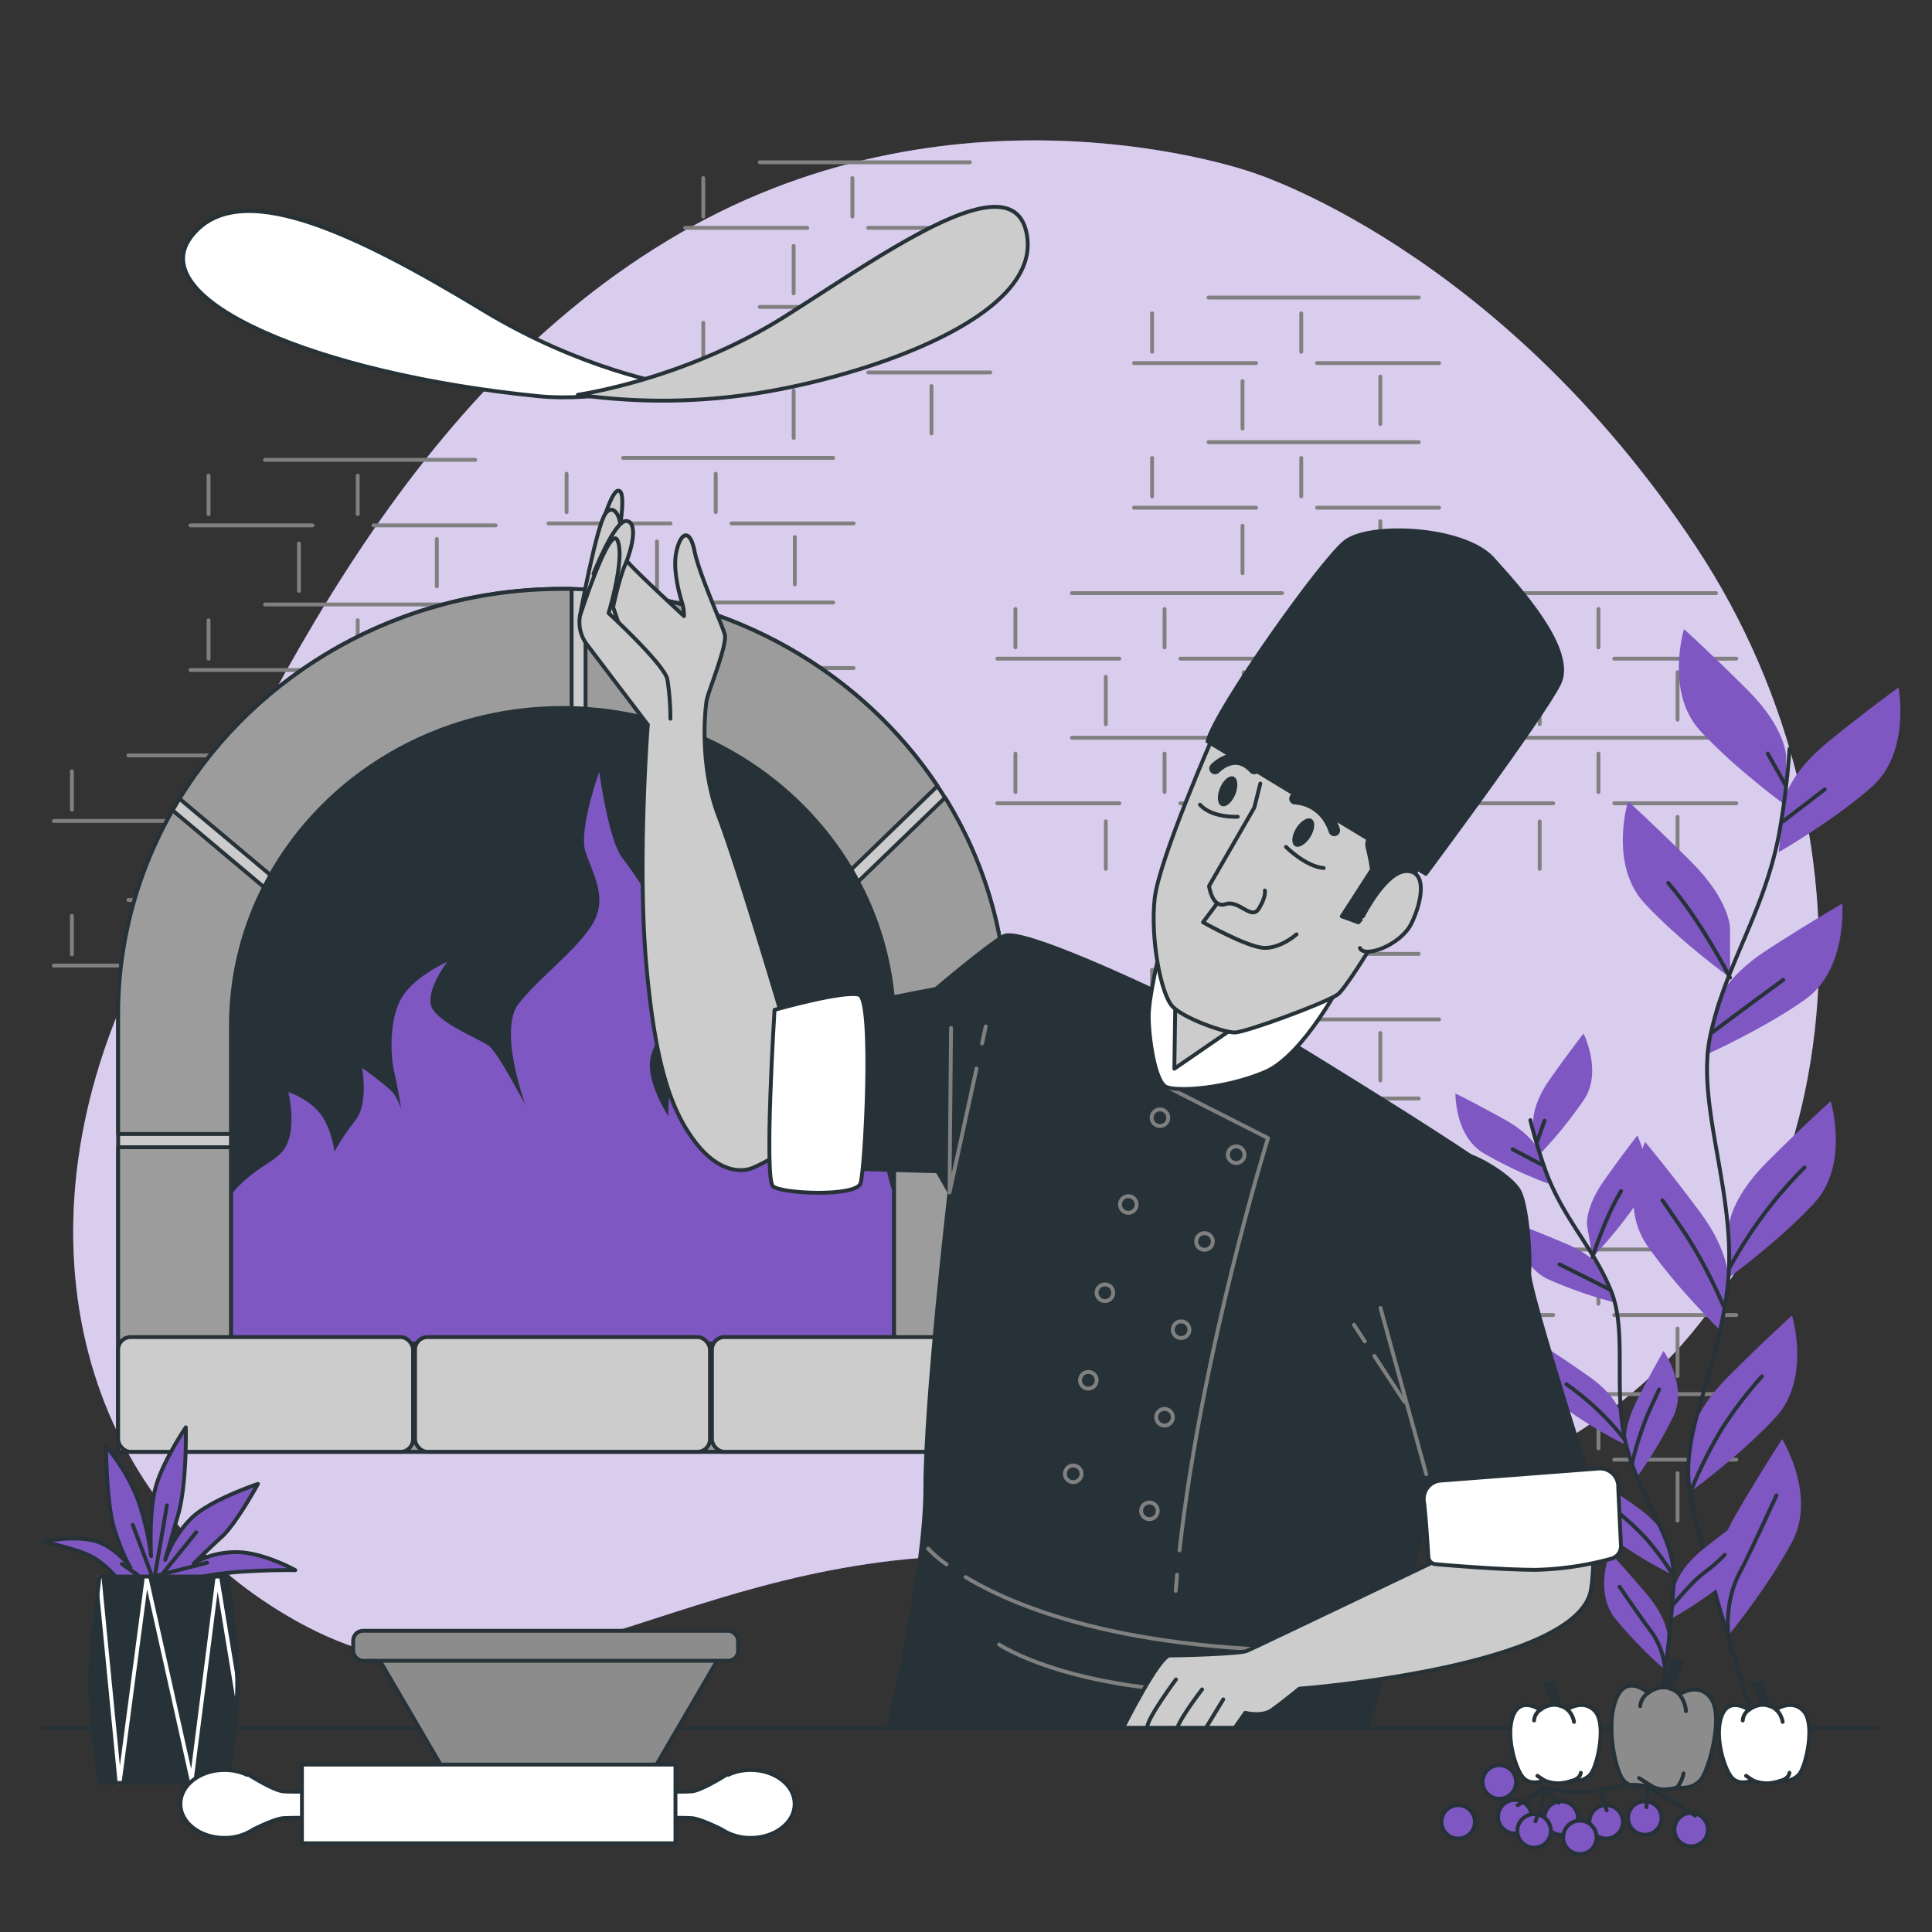<svg xmlns="http://www.w3.org/2000/svg" viewBox="0 0 500 500"><rect x="0" y="0" width="500" height="500" fill="#333333" stroke="none"/><g id="freepik--background-simple--inject-35"><path d="M323.83,44.54S249.33,18.05,176.2,60.23s-110,125.9-141.73,193S21,388.49,76.85,419.6s93.79-14.75,172.11-17,99.38,9,164.37-35.28,76.74-148.73,25.47-226S323.83,44.54,323.83,44.54Z" style="fill:#7E57C2"></path><path d="M323.83,44.54S249.33,18.05,176.2,60.23s-110,125.9-141.73,193S21,388.49,76.85,419.6s93.79-14.75,172.11-17,99.38,9,164.37-35.28,76.74-148.73,25.47-226S323.83,44.54,323.83,44.54Z" style="fill:#fff;opacity:0.7"></path></g><g id="freepik--Wall--inject-35"><line x1="277.41" y1="153.5" x2="331.8" y2="153.5" style="fill:none;stroke:gray;stroke-linecap:round;stroke-linejoin:round"></line><line x1="301.39" y1="157.6" x2="301.39" y2="167.54" style="fill:none;stroke:gray;stroke-linecap:round;stroke-linejoin:round"></line><line x1="262.79" y1="157.6" x2="262.79" y2="167.54" style="fill:none;stroke:gray;stroke-linecap:round;stroke-linejoin:round"></line><line x1="305.48" y1="170.46" x2="337.06" y2="170.46" style="fill:none;stroke:gray;stroke-linecap:round;stroke-linejoin:round"></line><line x1="258.11" y1="170.46" x2="289.69" y2="170.46" style="fill:none;stroke:gray;stroke-linecap:round;stroke-linejoin:round"></line><line x1="321.86" y1="173.97" x2="321.86" y2="186.25" style="fill:none;stroke:gray;stroke-linecap:round;stroke-linejoin:round"></line><line x1="286.18" y1="175.14" x2="286.18" y2="187.42" style="fill:none;stroke:gray;stroke-linecap:round;stroke-linejoin:round"></line><line x1="277.41" y1="190.93" x2="331.8" y2="190.93" style="fill:none;stroke:gray;stroke-linecap:round;stroke-linejoin:round"></line><line x1="301.39" y1="195.03" x2="301.39" y2="204.97" style="fill:none;stroke:gray;stroke-linecap:round;stroke-linejoin:round"></line><line x1="262.79" y1="195.03" x2="262.79" y2="204.97" style="fill:none;stroke:gray;stroke-linecap:round;stroke-linejoin:round"></line><line x1="305.48" y1="207.89" x2="337.06" y2="207.89" style="fill:none;stroke:gray;stroke-linecap:round;stroke-linejoin:round"></line><line x1="258.11" y1="207.89" x2="289.69" y2="207.89" style="fill:none;stroke:gray;stroke-linecap:round;stroke-linejoin:round"></line><line x1="321.86" y1="211.4" x2="321.86" y2="223.68" style="fill:none;stroke:gray;stroke-linecap:round;stroke-linejoin:round"></line><line x1="286.18" y1="212.57" x2="286.18" y2="224.85" style="fill:none;stroke:gray;stroke-linecap:round;stroke-linejoin:round"></line><line x1="389.7" y1="153.5" x2="444.09" y2="153.5" style="fill:none;stroke:gray;stroke-linecap:round;stroke-linejoin:round"></line><line x1="413.68" y1="157.6" x2="413.68" y2="167.54" style="fill:none;stroke:gray;stroke-linecap:round;stroke-linejoin:round"></line><line x1="375.08" y1="157.6" x2="375.08" y2="167.54" style="fill:none;stroke:gray;stroke-linecap:round;stroke-linejoin:round"></line><line x1="417.77" y1="170.46" x2="449.35" y2="170.46" style="fill:none;stroke:gray;stroke-linecap:round;stroke-linejoin:round"></line><line x1="370.4" y1="170.46" x2="401.98" y2="170.46" style="fill:none;stroke:gray;stroke-linecap:round;stroke-linejoin:round"></line><line x1="434.15" y1="173.97" x2="434.15" y2="186.25" style="fill:none;stroke:gray;stroke-linecap:round;stroke-linejoin:round"></line><line x1="398.47" y1="175.14" x2="398.47" y2="187.42" style="fill:none;stroke:gray;stroke-linecap:round;stroke-linejoin:round"></line><line x1="389.7" y1="190.93" x2="444.09" y2="190.93" style="fill:none;stroke:gray;stroke-linecap:round;stroke-linejoin:round"></line><line x1="413.68" y1="195.03" x2="413.68" y2="204.97" style="fill:none;stroke:gray;stroke-linecap:round;stroke-linejoin:round"></line><line x1="375.08" y1="195.03" x2="375.08" y2="204.97" style="fill:none;stroke:gray;stroke-linecap:round;stroke-linejoin:round"></line><line x1="417.77" y1="207.89" x2="449.35" y2="207.89" style="fill:none;stroke:gray;stroke-linecap:round;stroke-linejoin:round"></line><line x1="370.4" y1="207.89" x2="401.98" y2="207.89" style="fill:none;stroke:gray;stroke-linecap:round;stroke-linejoin:round"></line><line x1="434.15" y1="211.4" x2="434.15" y2="223.68" style="fill:none;stroke:gray;stroke-linecap:round;stroke-linejoin:round"></line><line x1="398.47" y1="212.57" x2="398.47" y2="224.85" style="fill:none;stroke:gray;stroke-linecap:round;stroke-linejoin:round"></line><line x1="312.78" y1="77" x2="367.17" y2="77" style="fill:none;stroke:gray;stroke-linecap:round;stroke-linejoin:round"></line><line x1="336.76" y1="81.09" x2="336.76" y2="91.04" style="fill:none;stroke:gray;stroke-linecap:round;stroke-linejoin:round"></line><line x1="298.16" y1="81.09" x2="298.16" y2="91.04" style="fill:none;stroke:gray;stroke-linecap:round;stroke-linejoin:round"></line><line x1="340.85" y1="93.96" x2="372.44" y2="93.96" style="fill:none;stroke:gray;stroke-linecap:round;stroke-linejoin:round"></line><line x1="293.48" y1="93.96" x2="325.06" y2="93.96" style="fill:none;stroke:gray;stroke-linecap:round;stroke-linejoin:round"></line><line x1="357.23" y1="97.47" x2="357.23" y2="109.75" style="fill:none;stroke:gray;stroke-linecap:round;stroke-linejoin:round"></line><line x1="321.56" y1="98.64" x2="321.56" y2="110.92" style="fill:none;stroke:gray;stroke-linecap:round;stroke-linejoin:round"></line><line x1="312.78" y1="114.43" x2="367.17" y2="114.43" style="fill:none;stroke:gray;stroke-linecap:round;stroke-linejoin:round"></line><line x1="336.76" y1="118.52" x2="336.76" y2="128.47" style="fill:none;stroke:gray;stroke-linecap:round;stroke-linejoin:round"></line><line x1="298.16" y1="118.52" x2="298.16" y2="128.47" style="fill:none;stroke:gray;stroke-linecap:round;stroke-linejoin:round"></line><line x1="340.85" y1="131.39" x2="372.44" y2="131.39" style="fill:none;stroke:gray;stroke-linecap:round;stroke-linejoin:round"></line><line x1="293.48" y1="131.39" x2="325.06" y2="131.39" style="fill:none;stroke:gray;stroke-linecap:round;stroke-linejoin:round"></line><line x1="357.23" y1="134.9" x2="357.23" y2="147.18" style="fill:none;stroke:gray;stroke-linecap:round;stroke-linejoin:round"></line><line x1="321.56" y1="136.07" x2="321.56" y2="148.35" style="fill:none;stroke:gray;stroke-linecap:round;stroke-linejoin:round"></line><line x1="277.41" y1="323.36" x2="331.8" y2="323.36" style="fill:none;stroke:gray;stroke-linecap:round;stroke-linejoin:round"></line><line x1="301.39" y1="327.46" x2="301.39" y2="337.4" style="fill:none;stroke:gray;stroke-linecap:round;stroke-linejoin:round"></line><line x1="262.79" y1="327.46" x2="262.79" y2="337.4" style="fill:none;stroke:gray;stroke-linecap:round;stroke-linejoin:round"></line><line x1="305.48" y1="340.33" x2="337.06" y2="340.33" style="fill:none;stroke:gray;stroke-linecap:round;stroke-linejoin:round"></line><line x1="258.11" y1="340.33" x2="289.69" y2="340.33" style="fill:none;stroke:gray;stroke-linecap:round;stroke-linejoin:round"></line><line x1="321.86" y1="343.83" x2="321.86" y2="356.12" style="fill:none;stroke:gray;stroke-linecap:round;stroke-linejoin:round"></line><line x1="286.18" y1="345" x2="286.18" y2="357.29" style="fill:none;stroke:gray;stroke-linecap:round;stroke-linejoin:round"></line><line x1="277.41" y1="360.79" x2="331.8" y2="360.79" style="fill:none;stroke:gray;stroke-linecap:round;stroke-linejoin:round"></line><line x1="301.39" y1="364.89" x2="301.39" y2="374.83" style="fill:none;stroke:gray;stroke-linecap:round;stroke-linejoin:round"></line><line x1="262.79" y1="364.89" x2="262.79" y2="374.83" style="fill:none;stroke:gray;stroke-linecap:round;stroke-linejoin:round"></line><line x1="305.48" y1="377.75" x2="337.06" y2="377.75" style="fill:none;stroke:gray;stroke-linecap:round;stroke-linejoin:round"></line><line x1="258.11" y1="377.75" x2="289.69" y2="377.75" style="fill:none;stroke:gray;stroke-linecap:round;stroke-linejoin:round"></line><line x1="321.86" y1="381.26" x2="321.86" y2="393.54" style="fill:none;stroke:gray;stroke-linecap:round;stroke-linejoin:round"></line><line x1="286.18" y1="382.43" x2="286.18" y2="394.71" style="fill:none;stroke:gray;stroke-linecap:round;stroke-linejoin:round"></line><line x1="389.7" y1="323.36" x2="444.09" y2="323.36" style="fill:none;stroke:gray;stroke-linecap:round;stroke-linejoin:round"></line><line x1="413.68" y1="327.46" x2="413.68" y2="337.4" style="fill:none;stroke:gray;stroke-linecap:round;stroke-linejoin:round"></line><line x1="375.08" y1="327.46" x2="375.08" y2="337.4" style="fill:none;stroke:gray;stroke-linecap:round;stroke-linejoin:round"></line><line x1="417.77" y1="340.33" x2="449.35" y2="340.33" style="fill:none;stroke:gray;stroke-linecap:round;stroke-linejoin:round"></line><line x1="370.4" y1="340.33" x2="401.98" y2="340.33" style="fill:none;stroke:gray;stroke-linecap:round;stroke-linejoin:round"></line><line x1="434.15" y1="343.83" x2="434.15" y2="356.12" style="fill:none;stroke:gray;stroke-linecap:round;stroke-linejoin:round"></line><line x1="398.47" y1="345" x2="398.47" y2="357.29" style="fill:none;stroke:gray;stroke-linecap:round;stroke-linejoin:round"></line><line x1="389.7" y1="360.79" x2="444.09" y2="360.79" style="fill:none;stroke:gray;stroke-linecap:round;stroke-linejoin:round"></line><line x1="413.68" y1="364.89" x2="413.68" y2="374.83" style="fill:none;stroke:gray;stroke-linecap:round;stroke-linejoin:round"></line><line x1="375.08" y1="364.89" x2="375.08" y2="374.83" style="fill:none;stroke:gray;stroke-linecap:round;stroke-linejoin:round"></line><line x1="417.77" y1="377.75" x2="449.35" y2="377.75" style="fill:none;stroke:gray;stroke-linecap:round;stroke-linejoin:round"></line><line x1="370.4" y1="377.75" x2="401.98" y2="377.75" style="fill:none;stroke:gray;stroke-linecap:round;stroke-linejoin:round"></line><line x1="434.15" y1="381.26" x2="434.15" y2="393.54" style="fill:none;stroke:gray;stroke-linecap:round;stroke-linejoin:round"></line><line x1="398.47" y1="382.43" x2="398.47" y2="394.71" style="fill:none;stroke:gray;stroke-linecap:round;stroke-linejoin:round"></line><line x1="312.78" y1="246.86" x2="367.17" y2="246.86" style="fill:none;stroke:gray;stroke-linecap:round;stroke-linejoin:round"></line><line x1="336.76" y1="250.96" x2="336.76" y2="260.9" style="fill:none;stroke:gray;stroke-linecap:round;stroke-linejoin:round"></line><line x1="298.16" y1="250.96" x2="298.16" y2="260.9" style="fill:none;stroke:gray;stroke-linecap:round;stroke-linejoin:round"></line><line x1="340.85" y1="263.82" x2="372.44" y2="263.82" style="fill:none;stroke:gray;stroke-linecap:round;stroke-linejoin:round"></line><line x1="293.48" y1="263.82" x2="325.06" y2="263.82" style="fill:none;stroke:gray;stroke-linecap:round;stroke-linejoin:round"></line><line x1="357.23" y1="267.33" x2="357.23" y2="279.61" style="fill:none;stroke:gray;stroke-linecap:round;stroke-linejoin:round"></line><line x1="321.56" y1="268.5" x2="321.56" y2="280.78" style="fill:none;stroke:gray;stroke-linecap:round;stroke-linejoin:round"></line><line x1="312.78" y1="284.29" x2="367.17" y2="284.29" style="fill:none;stroke:gray;stroke-linecap:round;stroke-linejoin:round"></line><line x1="336.76" y1="288.38" x2="336.76" y2="298.33" style="fill:none;stroke:gray;stroke-linecap:round;stroke-linejoin:round"></line><line x1="298.16" y1="288.38" x2="298.16" y2="298.33" style="fill:none;stroke:gray;stroke-linecap:round;stroke-linejoin:round"></line><line x1="340.85" y1="301.25" x2="372.44" y2="301.25" style="fill:none;stroke:gray;stroke-linecap:round;stroke-linejoin:round"></line><line x1="293.48" y1="301.25" x2="325.06" y2="301.25" style="fill:none;stroke:gray;stroke-linecap:round;stroke-linejoin:round"></line><line x1="357.23" y1="304.76" x2="357.23" y2="317.04" style="fill:none;stroke:gray;stroke-linecap:round;stroke-linejoin:round"></line><line x1="321.56" y1="305.93" x2="321.56" y2="318.21" style="fill:none;stroke:gray;stroke-linecap:round;stroke-linejoin:round"></line><line x1="161.25" y1="118.5" x2="215.64" y2="118.5" style="fill:none;stroke:gray;stroke-linecap:round;stroke-linejoin:round"></line><line x1="185.23" y1="122.6" x2="185.23" y2="132.54" style="fill:none;stroke:gray;stroke-linecap:round;stroke-linejoin:round"></line><line x1="146.63" y1="122.6" x2="146.63" y2="132.54" style="fill:none;stroke:gray;stroke-linecap:round;stroke-linejoin:round"></line><line x1="189.33" y1="135.46" x2="220.91" y2="135.46" style="fill:none;stroke:gray;stroke-linecap:round;stroke-linejoin:round"></line><line x1="141.95" y1="135.46" x2="173.54" y2="135.46" style="fill:none;stroke:gray;stroke-linecap:round;stroke-linejoin:round"></line><line x1="205.7" y1="138.97" x2="205.7" y2="151.25" style="fill:none;stroke:gray;stroke-linecap:round;stroke-linejoin:round"></line><line x1="170.03" y1="140.14" x2="170.03" y2="152.42" style="fill:none;stroke:gray;stroke-linecap:round;stroke-linejoin:round"></line><line x1="161.25" y1="155.93" x2="215.64" y2="155.93" style="fill:none;stroke:gray;stroke-linecap:round;stroke-linejoin:round"></line><line x1="185.23" y1="160.03" x2="185.23" y2="169.97" style="fill:none;stroke:gray;stroke-linecap:round;stroke-linejoin:round"></line><line x1="146.63" y1="160.03" x2="146.63" y2="169.97" style="fill:none;stroke:gray;stroke-linecap:round;stroke-linejoin:round"></line><line x1="189.33" y1="172.89" x2="220.91" y2="172.89" style="fill:none;stroke:gray;stroke-linecap:round;stroke-linejoin:round"></line><line x1="141.95" y1="172.89" x2="173.54" y2="172.89" style="fill:none;stroke:gray;stroke-linecap:round;stroke-linejoin:round"></line><line x1="205.7" y1="176.4" x2="205.7" y2="188.68" style="fill:none;stroke:gray;stroke-linecap:round;stroke-linejoin:round"></line><line x1="170.03" y1="177.57" x2="170.03" y2="189.85" style="fill:none;stroke:gray;stroke-linecap:round;stroke-linejoin:round"></line><line x1="196.63" y1="42" x2="251.02" y2="42" style="fill:none;stroke:gray;stroke-linecap:round;stroke-linejoin:round"></line><line x1="220.6" y1="46.09" x2="220.6" y2="56.04" style="fill:none;stroke:gray;stroke-linecap:round;stroke-linejoin:round"></line><line x1="182.01" y1="46.09" x2="182.01" y2="56.04" style="fill:none;stroke:gray;stroke-linecap:round;stroke-linejoin:round"></line><line x1="224.7" y1="58.96" x2="256.28" y2="58.96" style="fill:none;stroke:gray;stroke-linecap:round;stroke-linejoin:round"></line><line x1="177.33" y1="58.96" x2="208.91" y2="58.96" style="fill:none;stroke:gray;stroke-linecap:round;stroke-linejoin:round"></line><line x1="241.07" y1="62.47" x2="241.07" y2="74.75" style="fill:none;stroke:gray;stroke-linecap:round;stroke-linejoin:round"></line><line x1="205.4" y1="63.64" x2="205.4" y2="75.92" style="fill:none;stroke:gray;stroke-linecap:round;stroke-linejoin:round"></line><line x1="196.63" y1="79.43" x2="251.02" y2="79.43" style="fill:none;stroke:gray;stroke-linecap:round;stroke-linejoin:round"></line><line x1="220.6" y1="83.52" x2="220.6" y2="93.47" style="fill:none;stroke:gray;stroke-linecap:round;stroke-linejoin:round"></line><line x1="182.01" y1="83.52" x2="182.01" y2="93.47" style="fill:none;stroke:gray;stroke-linecap:round;stroke-linejoin:round"></line><line x1="224.7" y1="96.39" x2="256.28" y2="96.39" style="fill:none;stroke:gray;stroke-linecap:round;stroke-linejoin:round"></line><line x1="177.33" y1="96.39" x2="208.91" y2="96.39" style="fill:none;stroke:gray;stroke-linecap:round;stroke-linejoin:round"></line><line x1="241.07" y1="99.9" x2="241.07" y2="112.18" style="fill:none;stroke:gray;stroke-linecap:round;stroke-linejoin:round"></line><line x1="205.4" y1="101.07" x2="205.4" y2="113.35" style="fill:none;stroke:gray;stroke-linecap:round;stroke-linejoin:round"></line><line x1="33.23" y1="195.5" x2="87.62" y2="195.5" style="fill:none;stroke:gray;stroke-linecap:round;stroke-linejoin:round"></line><line x1="57.21" y1="199.6" x2="57.21" y2="209.54" style="fill:none;stroke:gray;stroke-linecap:round;stroke-linejoin:round"></line><line x1="18.61" y1="199.6" x2="18.61" y2="209.54" style="fill:none;stroke:gray;stroke-linecap:round;stroke-linejoin:round"></line><line x1="61.3" y1="212.46" x2="92.88" y2="212.46" style="fill:none;stroke:gray;stroke-linecap:round;stroke-linejoin:round"></line><line x1="13.93" y1="212.46" x2="45.51" y2="212.46" style="fill:none;stroke:gray;stroke-linecap:round;stroke-linejoin:round"></line><line x1="77.68" y1="215.97" x2="77.68" y2="228.25" style="fill:none;stroke:gray;stroke-linecap:round;stroke-linejoin:round"></line><line x1="42" y1="217.14" x2="42" y2="229.42" style="fill:none;stroke:gray;stroke-linecap:round;stroke-linejoin:round"></line><line x1="33.23" y1="232.93" x2="87.62" y2="232.93" style="fill:none;stroke:gray;stroke-linecap:round;stroke-linejoin:round"></line><line x1="57.21" y1="237.03" x2="57.21" y2="246.97" style="fill:none;stroke:gray;stroke-linecap:round;stroke-linejoin:round"></line><line x1="18.61" y1="237.03" x2="18.61" y2="246.97" style="fill:none;stroke:gray;stroke-linecap:round;stroke-linejoin:round"></line><line x1="61.3" y1="249.89" x2="92.88" y2="249.89" style="fill:none;stroke:gray;stroke-linecap:round;stroke-linejoin:round"></line><line x1="13.93" y1="249.89" x2="45.51" y2="249.89" style="fill:none;stroke:gray;stroke-linecap:round;stroke-linejoin:round"></line><line x1="77.68" y1="253.4" x2="77.68" y2="265.68" style="fill:none;stroke:gray;stroke-linecap:round;stroke-linejoin:round"></line><line x1="42" y1="254.57" x2="42" y2="266.85" style="fill:none;stroke:gray;stroke-linecap:round;stroke-linejoin:round"></line><line x1="68.6" y1="119" x2="122.99" y2="119" style="fill:none;stroke:gray;stroke-linecap:round;stroke-linejoin:round"></line><line x1="92.58" y1="123.09" x2="92.58" y2="133.04" style="fill:none;stroke:gray;stroke-linecap:round;stroke-linejoin:round"></line><line x1="53.98" y1="123.09" x2="53.98" y2="133.04" style="fill:none;stroke:gray;stroke-linecap:round;stroke-linejoin:round"></line><line x1="96.67" y1="135.96" x2="128.25" y2="135.96" style="fill:none;stroke:gray;stroke-linecap:round;stroke-linejoin:round"></line><line x1="49.3" y1="135.96" x2="80.88" y2="135.96" style="fill:none;stroke:gray;stroke-linecap:round;stroke-linejoin:round"></line><line x1="113.05" y1="139.47" x2="113.05" y2="151.75" style="fill:none;stroke:gray;stroke-linecap:round;stroke-linejoin:round"></line><line x1="77.37" y1="140.64" x2="77.37" y2="152.92" style="fill:none;stroke:gray;stroke-linecap:round;stroke-linejoin:round"></line><line x1="68.6" y1="156.43" x2="122.99" y2="156.43" style="fill:none;stroke:gray;stroke-linecap:round;stroke-linejoin:round"></line><line x1="92.58" y1="160.52" x2="92.58" y2="170.47" style="fill:none;stroke:gray;stroke-linecap:round;stroke-linejoin:round"></line><line x1="53.98" y1="160.52" x2="53.98" y2="170.47" style="fill:none;stroke:gray;stroke-linecap:round;stroke-linejoin:round"></line><line x1="96.67" y1="173.39" x2="128.25" y2="173.39" style="fill:none;stroke:gray;stroke-linecap:round;stroke-linejoin:round"></line><line x1="49.3" y1="173.39" x2="80.88" y2="173.39" style="fill:none;stroke:gray;stroke-linecap:round;stroke-linejoin:round"></line><line x1="113.05" y1="176.9" x2="113.05" y2="189.18" style="fill:none;stroke:gray;stroke-linecap:round;stroke-linejoin:round"></line><line x1="77.37" y1="178.07" x2="77.37" y2="190.35" style="fill:none;stroke:gray;stroke-linecap:round;stroke-linejoin:round"></line></g><g id="freepik--Plant--inject-35"><path d="M462.23,195.65s0-7.14-10-17.12-16.41-15.7-16.41-15.7-5,16.41,4.28,26.4,22.12,19.26,22.12,19.26Z" style="fill:#7E57C2"></path><path d="M447.73,240.2s0-7.14-10-17.12-16.4-15.7-16.4-15.7-5,16.41,4.28,26.4S447.73,253,447.73,253Z" style="fill:#7E57C2"></path><path d="M461.6,207.8s.75-7.1,11.74-16,18-13.88,18-13.88,3.23,16.85-7,25.8-24,16.81-24,16.81Z" style="fill:#7E57C2"></path><path d="M444.09,260.41s1.49-7,13.35-14.65,19.33-11.91,19.33-11.91,1.45,17.09-9.71,24.91S441.4,273,441.4,273Z" style="fill:#7E57C2"></path><path d="M447.38,317.77s0-7.13,10-17.12S473.77,285,473.77,285s5,16.41-4.28,26.39-22.11,19.26-22.11,19.26Z" style="fill:#7E57C2"></path><path d="M447.21,331.77s1-7.06-7.45-18.36-14-17.87-14-17.87-7.27,15.53.49,26.74,19.15,22.2,19.15,22.2Z" style="fill:#7E57C2"></path><path d="M437.37,373.27s0-7.13,10-17.12,16.41-15.69,16.41-15.69,5,16.4-4.28,26.39-22.11,19.26-22.11,19.26Z" style="fill:#7E57C2"></path><path d="M444,410.89s-1.8-6.9,5.33-19.09,11.9-19.34,11.9-19.34,9,14.61,2.54,26.62-16.51,24.23-16.51,24.23Z" style="fill:#7E57C2"></path><path d="M463.13,193.82A201.26,201.26,0,0,1,460.39,216c-3.94,20.39-13.81,33.55-17.76,52S450,310.1,447,333.77s-12.25,36.82-9.61,52.61,17.16,60.94,17.16,60.94" style="fill:none;stroke:#263238;stroke-linecap:round;stroke-linejoin:round"></path><line x1="461.5" y1="212.54" x2="472.26" y2="204.28" style="fill:none;stroke:#263238;stroke-linecap:round;stroke-linejoin:round"></line><line x1="462" y1="203.03" x2="457.49" y2="195.02" style="fill:none;stroke:#263238;stroke-linecap:round;stroke-linejoin:round"></line><path d="M443.23,267.1s9-6.76,18.27-13.52" style="fill:none;stroke:#263238;stroke-linecap:round;stroke-linejoin:round"></path><path d="M447.73,253s-7.51-14.72-16-24.48" style="fill:none;stroke:#263238;stroke-linecap:round;stroke-linejoin:round"></path><path d="M447.73,327.92A111.6,111.6,0,0,1,467,302.14" style="fill:none;stroke:#263238;stroke-linecap:round;stroke-linejoin:round"></path><path d="M446,337.93a125.6,125.6,0,0,0-9.76-18.52c-5.26-7.76-6-8.76-6-8.76" style="fill:none;stroke:#263238;stroke-linecap:round;stroke-linejoin:round"></path><path d="M437.37,386.38A120.22,120.22,0,0,1,445.48,370,105.67,105.67,0,0,1,456,356.2" style="fill:none;stroke:#263238;stroke-linecap:round;stroke-linejoin:round"></path><path d="M447.29,423.31s-1.06-8.54,2.7-15.8,8-16.77,9.76-20.52" style="fill:none;stroke:#263238;stroke-linecap:round;stroke-linejoin:round"></path><path d="M396.83,290.94s-.78-4.47,4.4-11.81,8.59-11.63,8.59-11.63,4.91,9.75.18,17A111.45,111.45,0,0,1,398.22,299Z" style="fill:#7E57C2"></path><path d="M410.75,317.31s-.77-4.48,4.41-11.82,8.58-11.62,8.58-11.62,4.91,9.74.18,17a111.8,111.8,0,0,1-11.77,14.48Z" style="fill:#7E57C2"></path><path d="M398.54,298.5s-1.24-4.37-9.09-8.74S376.67,283,376.67,283s-.2,10.91,7.22,15.41a111.28,111.28,0,0,0,16.89,7.94Z" style="fill:#7E57C2"></path><path d="M415.23,329.59s-1.69-4.21-10-7.74-13.42-5.37-13.42-5.37.95,10.88,8.8,14.57a112.26,112.26,0,0,0,17.63,6.12Z" style="fill:#7E57C2"></path><path d="M419.4,365.92s-.78-4.48-8.13-9.66-12-8.05-12-8.05-1.35,10.83,5.55,16.08a111.39,111.39,0,0,0,16,9.68Z" style="fill:#7E57C2"></path><path d="M421,374.68s-1.4-4.32,2.68-12.33,6.85-12.72,6.85-12.72,6.24,8.95,2.59,16.82a112,112,0,0,1-9.6,16Z" style="fill:#7E57C2"></path><path d="M433.55,410.76s.52-4.51,7.56-10.1,11.51-8.73,11.51-8.73,2,10.74-4.62,16.38a111.77,111.77,0,0,1-15.38,10.57Z" style="fill:#7E57C2"></path><path d="M431.7,399.63s-.77-4.47-8.12-9.65-12-8.06-12-8.06-1.35,10.83,5.55,16.09a112.07,112.07,0,0,0,15.95,9.67Z" style="fill:#7E57C2"></path><path d="M431.6,424s.39-4.53-5.41-11.4-9.56-10.83-9.56-10.83-4.05,10.13,1.29,17a112.14,112.14,0,0,0,13,13.4Z" style="fill:#7E57C2"></path><path d="M396.06,289.9a132.71,132.71,0,0,0,4.12,13.59c4.69,12.36,12.31,19.54,16.78,30.67s0,27.23,4.42,41.74,11.68,21.76,11.74,32-4,38.51-4,38.51" style="fill:none;stroke:#263238;stroke-linecap:round;stroke-linejoin:round"></path><line x1="399.12" y1="301.46" x2="391.47" y2="297.45" style="fill:none;stroke:#263238;stroke-linecap:round;stroke-linejoin:round"></line><line x1="397.77" y1="295.55" x2="399.73" y2="290.04" style="fill:none;stroke:#263238;stroke-linecap:round;stroke-linejoin:round"></line><path d="M416.5,333.69s-6.39-3.26-12.93-6.49" style="fill:none;stroke:#263238;stroke-linecap:round;stroke-linejoin:round"></path><path d="M412.15,325.36s3.11-10.05,7.38-17.09" style="fill:none;stroke:#263238;stroke-linecap:round;stroke-linejoin:round"></path><path d="M420.28,372.32a71.08,71.08,0,0,0-14.89-14.08" style="fill:none;stroke:#263238;stroke-linecap:round;stroke-linejoin:round"></path><path d="M422.46,378.41a80.72,80.72,0,0,1,4.11-12.68c2.46-5.43,2.82-6.14,2.82-6.14" style="fill:none;stroke:#263238;stroke-linecap:round;stroke-linejoin:round"></path><path d="M432.78,415.58s5.06-6.21,8.22-8.54a44,44,0,0,0,5.34-4.64" style="fill:none;stroke:#263238;stroke-linecap:round;stroke-linejoin:round"></path><path d="M433.12,407.85a75.17,75.17,0,0,0-6.87-9.41,67,67,0,0,0-8.08-7.49" style="fill:none;stroke:#263238;stroke-linecap:round;stroke-linejoin:round"></path><path d="M430.91,432.09a19.41,19.41,0,0,0-3.41-9.62c-3.14-4.14-6.84-9.64-8.35-11.81" style="fill:none;stroke:#263238;stroke-linecap:round;stroke-linejoin:round"></path></g><g id="freepik--Oven--inject-35"><path d="M138.13,166.88h8.11a94,94,0,0,1,94,94v107a0,0,0,0,1,0,0H44.13a0,0,0,0,1,0,0v-107a94,94,0,0,1,94-94Z" style="fill:#263238"></path><path d="M234.37,318.11c-2.22-6.06-4.27-11.83-4.77-14.93a25,25,0,0,0-5.36-12,30.51,30.51,0,0,1-.6,9.71c-1.19,5.71-9.53,4.57-9.53,4.57a24.75,24.75,0,0,0,3.57-16c-1.19-9.14-8.34-10.29-8.34-14.86s6.55-3.42,6.55-3.42-1.19-2.29-6.55-3.43-9.53,0-8.94,9.14S196.23,294,196.23,294s-7.15-6.85-7.15-9.71,1.79-8.56,0-16-4.77-10.85-4.77-10.85v6.85c0,4.57-3.57,8-7.74,11.43S173,288.9,173,288.9s-5.36-8-4.77-14.28,8.94-12.56,7.75-22.85-11.32-25.13-14.9-29.7-6-22.28-6-22.28-5.36,14.85-3.57,20.56,6,12,1.79,18.86-13.71,13.71-19.07,20.56S136,286.05,136,286.05s-7.15-13.71-9.53-15.43-11.32-5.14-14.3-9.14,3.57-12.56,3.57-12.56-7.74,3.42-11.32,8.57-3.57,14.85-2.38,20,1.79,9.71,1.79,9.71a14.71,14.71,0,0,0-1.79-4c-1.19-1.71-8.34-6.85-8.34-6.85s1.78,9.14-1.79,13.71a57.66,57.66,0,0,0-5.36,8s-.6-5.71-3.58-9.71-8.34-5.71-8.34-5.71,1.79,7.43,0,12.57-6,5.14-12.52,11.42S58,319.18,58,319.18l-.59.46v28.1h177Z" style="fill:#7E57C2"></path><path d="M145.58,152.38h0c-63.52,0-115,49.36-115,110.25v113.1h230V262.63C260.59,201.74,209.1,152.38,145.58,152.38Zm85.81,195.36H59.77V265.48c0-45.43,38.42-82.26,85.81-82.26h0c47.39,0,85.81,36.83,85.81,82.26Z" style="fill:#ccc;stroke:#263238;stroke-linecap:round;stroke-linejoin:round"></path><path d="M59.77,265.48a79.12,79.12,0,0,1,8.57-35.87l-23.67-19.9a106.13,106.13,0,0,0-14.1,52.92v30.84h29.2Z" style="fill:#9c9c9c;stroke:#263238;stroke-linecap:round;stroke-linejoin:round"></path><path d="M151.54,183.44c29.53,1.95,54.94,18.2,68.75,41.6l22.32-21.62c-19.42-29.18-52.77-49-91.07-50.9Z" style="fill:#9c9c9c;stroke:#263238;stroke-linecap:round;stroke-linejoin:round"></path><path d="M260.59,293.47V262.63a106.34,106.34,0,0,0-16-56.2L222.06,228.2a79.14,79.14,0,0,1,9.33,37.28v28Z" style="fill:#9c9c9c;stroke:#263238;stroke-linecap:round;stroke-linejoin:round"></path><polygon points="231.39 296.9 231.39 347.74 59.77 347.74 59.77 296.9 30.57 296.9 30.57 375.73 260.59 375.73 260.59 296.9 231.39 296.9" style="fill:#9c9c9c;stroke:#263238;stroke-linecap:round;stroke-linejoin:round"></polygon><path d="M70,226.46c14.49-25.74,42.89-43.24,75.55-43.24h0c.8,0,1.59,0,2.38.06V152.41c-.79,0-1.58,0-2.38,0h0c-42.21,0-79.1,21.8-99.1,54.29Z" style="fill:#9c9c9c;stroke:#263238;stroke-linecap:round;stroke-linejoin:round"></path><rect x="30.57" y="346.03" width="76.33" height="29.7" rx="3.25" style="fill:#ccc;stroke:#263238;stroke-linecap:round;stroke-linejoin:round"></rect><rect x="107.41" y="346.03" width="76.33" height="29.7" rx="3.25" style="fill:#ccc;stroke:#263238;stroke-linecap:round;stroke-linejoin:round"></rect><rect x="184.25" y="346.03" width="76.33" height="29.7" rx="3.25" style="fill:#ccc;stroke:#263238;stroke-linecap:round;stroke-linejoin:round"></rect></g><g id="freepik--Character--inject-35"><path d="M203.18,265.64s-12.11-41-17.18-54.27-3.52-27.72-3.13-30.06,5.47-14.45,4.69-17.18-6.64-15.62-7.81-21.48-3.51-5.08-4.68,0,1.17,12.5,1.56,13.67a12.55,12.55,0,0,1,.39,3.12s-14.45-13.28-15.23-14.84-1.95-4.68-1.95-4.68,2.73-13.67,0-12.89-8.2,22.65-8.59,30.85,16.4,29.67,16.4,29.67-2.74,35.53-.39,62.09,6.63,37.87,12.49,45.68,11.71,8.2,14.84,7,10.93-5.86,10.93-5.86Z" style="fill:#ccc;stroke:#263238;stroke-linecap:round;stroke-linejoin:round"></path><path d="M150.08,159.44s4.29-23.43,6.63-26.55,4.69,2,3.52,5.47-2.73,20.3-2.73,20.3" style="fill:#ccc;stroke:#263238;stroke-linecap:round;stroke-linejoin:round"></path><path d="M153.59,148.51s5.47-14.06,8.59-13.67,1.17,7.81-.39,11.32-3.12,10.94-3.12,10.94l2,5.85" style="fill:#ccc;stroke:#263238;stroke-linecap:round;stroke-linejoin:round"></path><path d="M173.5,186a66.14,66.14,0,0,0-.78-10.15c-.78-3.91-15.22-17.18-15.22-17.18s4.29-14.06,2.34-18.74-9.76,19.52-9.76,19.52a9.67,9.67,0,0,0,1.56,7c2.34,3.12,16,21.08,16,21.08" style="fill:#ccc;stroke:#263238;stroke-linecap:round;stroke-linejoin:round"></path><path d="M298.45,256.27s-34.36-16.4-38.66-14-17.57,13.66-17.57,13.66L202,263.69l.78,38.27,39.82,1.17,2.35,3.12.78,2.34s-6.25,53.89-6.25,76.53-9.63,62.09-9.63,62.09h124s39.82-136.27,36.7-140.57-57-37.09-57-37.09Z" style="fill:#263238;stroke:#263238;stroke-linecap:round;stroke-linejoin:round"></path><path d="M249.91,408.16c13.87,8.35,44.44,20.59,103,18.94" style="fill:none;stroke:gray;stroke-linecap:round;stroke-linejoin:round"></path><path d="M240.21,400.78a30.77,30.77,0,0,0,4.75,4.09" style="fill:none;stroke:gray;stroke-linecap:round;stroke-linejoin:round"></path><path d="M258.58,425.61S277,438,318.67,438" style="fill:none;stroke:gray;stroke-linecap:round;stroke-linejoin:round"></path><polygon points="245.86 274.65 242.62 303.13 245.74 308.6 245.86 274.65" style="fill:#263238;stroke:#263238;stroke-linecap:round;stroke-linejoin:round"></polygon><path d="M304.62,407.55c-.13,1.39-.24,2.77-.35,4.16" style="fill:none;stroke:gray;stroke-linecap:round;stroke-linejoin:round"></path><path d="M302,281.26l26.16,13.28S311,349.67,305.26,401.24" style="fill:none;stroke:gray;stroke-linecap:round;stroke-linejoin:round"></path><path d="M302.35,289.27a2.15,2.15,0,1,1-2.14-2.15A2.14,2.14,0,0,1,302.35,289.27Z" style="fill:none;stroke:gray;stroke-linecap:round;stroke-linejoin:round"></path><path d="M322.07,298.83a2.15,2.15,0,1,1-2.14-2.14A2.14,2.14,0,0,1,322.07,298.83Z" style="fill:none;stroke:gray;stroke-linecap:round;stroke-linejoin:round"></path><path d="M294.16,311.72a2.15,2.15,0,1,1-2.15-2.15A2.16,2.16,0,0,1,294.16,311.72Z" style="fill:none;stroke:gray;stroke-linecap:round;stroke-linejoin:round"></path><path d="M313.87,321.28a2.15,2.15,0,1,1-2.14-2.14A2.14,2.14,0,0,1,313.87,321.28Z" style="fill:none;stroke:gray;stroke-linecap:round;stroke-linejoin:round"></path><path d="M288.1,334.56a2.15,2.15,0,1,1-2.14-2.15A2.14,2.14,0,0,1,288.1,334.56Z" style="fill:none;stroke:gray;stroke-linecap:round;stroke-linejoin:round"></path><path d="M307.82,344.13a2.15,2.15,0,1,1-2.15-2.15A2.14,2.14,0,0,1,307.82,344.13Z" style="fill:none;stroke:gray;stroke-linecap:round;stroke-linejoin:round"></path><path d="M283.81,357.21a2.15,2.15,0,1,1-2.15-2.15A2.14,2.14,0,0,1,283.81,357.21Z" style="fill:none;stroke:gray;stroke-linecap:round;stroke-linejoin:round"></path><path d="M303.53,366.77a2.15,2.15,0,1,1-2.15-2.14A2.15,2.15,0,0,1,303.53,366.77Z" style="fill:none;stroke:gray;stroke-linecap:round;stroke-linejoin:round"></path><path d="M279.9,381.42a2.15,2.15,0,1,1-2.14-2.15A2.14,2.14,0,0,1,279.9,381.42Z" style="fill:none;stroke:gray;stroke-linecap:round;stroke-linejoin:round"></path><path d="M299.62,391a2.15,2.15,0,1,1-2.15-2.15A2.15,2.15,0,0,1,299.62,391Z" style="fill:none;stroke:gray;stroke-linecap:round;stroke-linejoin:round"></path><polyline points="252.73 276.53 245.74 308.6 246.13 266.04" style="fill:none;stroke:gray;stroke-linecap:round;stroke-linejoin:round"></polyline><line x1="255.11" y1="265.64" x2="254.15" y2="270.06" style="fill:none;stroke:gray;stroke-linecap:round;stroke-linejoin:round"></line><path d="M300.4,245s-3.12,12.89-3.12,18,1.56,17.18,4.68,18.35,15.23.39,25.38-3.9,20.31-24.21,20.31-24.21l-44.51-16.4Z" style="fill:#fff;stroke:#263238;stroke-linecap:round;stroke-linejoin:round"></path><polygon points="304.31 249.64 303.92 276.58 322.66 263.69 304.31 249.64" style="fill:#ccc;stroke:#263238;stroke-linecap:round;stroke-linejoin:round"></polygon><path d="M314.07,190.29s-14.06,32-15.23,42.17,1.56,25,4.69,28.11,13.27,6.64,16,6.64,23-7.42,26.56-9.77,23.81-37.87,23.81-37.87Z" style="fill:#ccc;stroke:#263238;stroke-linecap:round;stroke-linejoin:round"></path><path d="M326.17,202.78,324.61,209l-11.71,20.3s.78,5.86,4.29,4.69,6.64,4.29,8.59,1.17,1.56-4.69,1.56-4.69" style="fill:none;stroke:#263238;stroke-linecap:round;stroke-linejoin:round"></path><path d="M314.85,234l-3.51,4.68s11.71,6.64,16,6.64,8.2-3.51,8.2-3.51" style="fill:none;stroke:#263238;stroke-linecap:round;stroke-linejoin:round"></path><path d="M339.13,216.59c-1.18,1.93-3,3-4,2.38s-.87-2.69.31-4.62,3-3,4-2.37S340.32,214.66,339.13,216.59Z" style="fill:#263238"></path><path d="M319.7,205.59c-.85,2.1-2.43,3.44-3.53,3s-1.31-2.5-.46-4.6,2.43-3.44,3.53-3S320.54,203.49,319.7,205.59Z" style="fill:#263238"></path><path d="M332.81,219.18s5.08,5.08,9.76,5.47" style="fill:none;stroke:#263238;stroke-linecap:round;stroke-linejoin:round"></path><path d="M320.32,211.37s-6.64.39-9.77-3.12" style="fill:none;stroke:#263238;stroke-linecap:round;stroke-linejoin:round"></path><path d="M357.25,212.93c-1.66,1.65-3.85,4.26-3.35,6.25.78,3.12,1.17,5.86,1.17,5.86l-7.81,12.1,4.29,1.56,10.15-11.32,2.67,1.73c3.21-5.47,5.53-9.54,5.53-9.54Z" style="fill:#263238;stroke:#263238;stroke-linecap:round;stroke-linejoin:round"></path><path d="M352.72,237.14s5.86-11.71,11.33-11.71,3.9,8.2,1.17,13.66-12.11,9-13.28,6.25" style="fill:#ccc;stroke:#263238;stroke-linecap:round;stroke-linejoin:round"></path><path d="M312.51,191.85,369,226.15S399.19,185.6,403.48,177s-9.76-24.21-17.18-32.41-32-9.37-38.26-4.29S314.85,183.26,312.51,191.85Z" style="fill:#263238;stroke:#263238;stroke-linecap:round;stroke-linejoin:round"></path><path d="M314.46,198.88s5.07-5.47,10.15,0" style="fill:none;stroke:#263238;stroke-linecap:round;stroke-linejoin:round;stroke-width:3px"></path><path d="M335.15,206.69s7.42,0,10.16,8.2" style="fill:none;stroke:#263238;stroke-linecap:round;stroke-linejoin:round;stroke-width:3px"></path><path d="M350,337.49l23.18,60.86s7,.39,18,0,23.42-5.08,23.42-5.08-19.24-59.61-18.85-63.91-.43-16.47-2.38-20.77-13.66-10.93-15.62-9.76" style="fill:#263238;stroke:#263238;stroke-linecap:round;stroke-linejoin:round"></path><line x1="369.11" y1="381.52" x2="357.27" y2="338.5" style="fill:none;stroke:gray;stroke-linecap:round;stroke-linejoin:round"></line><line x1="353.23" y1="347.17" x2="350.41" y2="342.86" style="fill:none;stroke:gray;stroke-linecap:round;stroke-linejoin:round"></line><line x1="363.5" y1="362.82" x2="355.68" y2="350.9" style="fill:none;stroke:gray;stroke-linecap:round;stroke-linejoin:round"></line><path d="M373.57,403s-49,23.48-50.91,24.26-17.18,1.18-19.91,1.18-12.11,18.74-12.11,18.74h28.89l2.74-3.91s4.29,1.17,7-.78,7-5.46,7-5.46,72.56-5.51,75.51-25.83c1.09-7.49.17-11.63.17-11.63Z" style="fill:#ccc;stroke:#263238;stroke-linecap:round;stroke-linejoin:round"></path><path d="M304.34,434.64s-7.4,10-7.4,12.24" style="fill:none;stroke:#263238;stroke-linecap:round;stroke-linejoin:round"></path><path d="M311.1,437.22s-5.47,7.08-6.44,10" style="fill:none;stroke:#263238;stroke-linecap:round;stroke-linejoin:round"></path><line x1="316.58" y1="439.8" x2="312.07" y2="447.2" style="fill:none;stroke:#263238;stroke-linecap:round;stroke-linejoin:round"></line><path d="M368.51,388.56c.44,3.32.94,11,1.15,14.41a2,2,0,0,0,1.78,1.83c4.61.41,17.6,1.47,26.16,1.47A81.48,81.48,0,0,0,417,403.39a3.36,3.36,0,0,0,2.5-3.42l-.7-14.92a4.74,4.74,0,0,0-5.1-5l-40.86,3.12A4.74,4.74,0,0,0,368.51,388.56Z" style="fill:#fff;stroke:#263238;stroke-linecap:round;stroke-linejoin:round"></path><path d="M200.45,261.35s-2.74,43.73-.39,45.68,21.47,2.74,22.64-.78,3.52-47.63-.39-48.81S200.45,261.35,200.45,261.35Z" style="fill:#fff;stroke:#263238;stroke-linecap:round;stroke-linejoin:round"></path><path d="M173.34,99.48S150.61,95.82,125,80.28C91.81,60.19,61.23,45.34,49.33,61.47s32.25,35.32,90.22,41.08C154.09,104,173.34,99.48,173.34,99.48Z" style="fill:#fff;stroke:#263238;stroke-linecap:round;stroke-linejoin:round"></path><path d="M149.54,102.16s27.64-3.84,53.74-20.35,59.9-41.07,62.58-20.34-40.69,35.32-67.57,39.92A157.93,157.93,0,0,1,149.54,102.16Z" style="fill:#ccc;stroke:#263238;stroke-linecap:round;stroke-linejoin:round"></path></g><g id="freepik--Table--inject-35"><line x1="11" y1="447.21" x2="486" y2="447.21" style="fill:none;stroke:#263238;stroke-linecap:round;stroke-linejoin:round"></line><polygon points="169.13 458 114.8 458 96.68 426.98 187.24 426.98 169.13 458" style="fill:#8c8c8c;stroke:#263238;stroke-linecap:round;stroke-linejoin:round"></polygon><rect x="91.4" y="422.05" width="99.61" height="7.75" rx="2.54" style="fill:#8c8c8c;stroke:#263238;stroke-linecap:round;stroke-linejoin:round"></rect><path d="M31.1,409.36s-3.66-4.66-7.66-6.66S11.12,399,11.12,399s7.33-1.66,13-.33,9.66,7,9.66,7-1.67-2.33-4-9.32-2.33-22-2.33-22a47.53,47.53,0,0,1,8.33,14A70.16,70.16,0,0,1,39.1,402.7s-.67-11.65,1.33-18.31,7.66-15,7.66-15,.33,14.66-2,22.65-3.33,11.65-3.33,11.65a28.79,28.79,0,0,1,7-11c5-4.66,17-8.65,17-8.65s-5.66,10.32-9.33,13.65-7.32,7-7.32,7,4-3,11-3,15.31,4.66,15.31,4.66-24.31-.34-29,3.66Z" style="fill:#7E57C2;stroke:#263238;stroke-linecap:round;stroke-linejoin:round"></path><line x1="35.63" y1="407.58" x2="31.52" y2="404.74" style="fill:none;stroke:#263238;stroke-linecap:round;stroke-linejoin:round"></line><line x1="40.04" y1="409.79" x2="34.36" y2="394.64" style="fill:none;stroke:#263238;stroke-linecap:round;stroke-linejoin:round"></line><line x1="39.41" y1="411.69" x2="43.2" y2="389.59" style="fill:none;stroke:#263238;stroke-linecap:round;stroke-linejoin:round"></line><line x1="40.04" y1="409.79" x2="50.78" y2="396.54" style="fill:none;stroke:#263238;stroke-linecap:round;stroke-linejoin:round"></line><line x1="37.94" y1="408.44" x2="53.62" y2="404.43" style="fill:none;stroke:#263238;stroke-linecap:round;stroke-linejoin:round"></line><path d="M59,461.42H25.75l-1.5-12.08a112.82,112.82,0,0,1-.15-26.55L25.75,408H59l1.64,14.44A112.57,112.57,0,0,1,60.57,449Z" style="fill:#263238"></path><polyline points="61.25 438.74 56.26 408.44 49.6 460.72 37.94 408.44 30.95 461.38 25.75 408.04" style="fill:#263238;stroke:#fff;stroke-linecap:round;stroke-linejoin:round"></polyline><path d="M59,461.42H25.75l-1.5-12.08a112.82,112.82,0,0,1-.15-26.55L25.75,408H59l1.64,14.44A112.57,112.57,0,0,1,60.57,449Z" style="fill:none;stroke:#263238;stroke-linecap:round;stroke-linejoin:round"></path><path d="M426.55,438.12s-5.57-5.12-8.27,1.54-.39,18,1.73,20.88,7,1.41,7,1.41a6.18,6.18,0,0,0,3.9,1.13,17.4,17.4,0,0,0,3.16-.47s3.94.74,6.16-2.12,5.78-16.35,2.62-20.87-8.23-1.14-8.23-1.14S431.32,434.72,426.55,438.12Z" style="fill:#8c8c8c;stroke:#263238;stroke-linecap:round;stroke-linejoin:round"></path><path d="M426.55,438.12a4.75,4.75,0,0,0-2.08,3.42" style="fill:none;stroke:#263238;stroke-linecap:round;stroke-linejoin:round"></path><path d="M434.58,438.48a7.65,7.65,0,0,1,1.74,4.36" style="fill:none;stroke:#263238;stroke-linecap:round;stroke-linejoin:round"></path><line x1="424.2" y1="460.16" x2="426.97" y2="461.95" style="fill:none;stroke:#263238;stroke-linecap:round;stroke-linejoin:round"></line><path d="M434,462.61a8.12,8.12,0,0,0,1.69-3.65" style="fill:none;stroke:#263238;stroke-linecap:round;stroke-linejoin:round"></path><polygon points="430.8 436.25 433.05 430.1 435.29 430 432.48 437.11 430.8 436.25" style="fill:#263238;stroke:#263238;stroke-linecap:round;stroke-linejoin:round"></polygon><path d="M398.61,442.51s-5.12-3.64-7.06,1.61.71,13.86,2.72,16,5.32.63,5.32.63a9.58,9.58,0,0,0,4.23.75,15.9,15.9,0,0,0,2.71-.53s3.46.37,5.21-1.95,4.05-12.87,1.05-16.17-7.2-.45-7.2-.45S402.55,439.65,398.61,442.51Z" style="fill:#fff;stroke:#263238;stroke-linecap:round;stroke-linejoin:round"></path><path d="M398.61,442.51a3.6,3.6,0,0,0-1.59,2.74" style="fill:none;stroke:#263238;stroke-linecap:round;stroke-linejoin:round"></path><path d="M405.59,442.37a5.68,5.68,0,0,1,1.76,3.26" style="fill:none;stroke:#263238;stroke-linecap:round;stroke-linejoin:round"></path><line x1="397.88" y1="459.58" x2="399.59" y2="460.72" style="fill:none;stroke:#263238;stroke-linecap:round;stroke-linejoin:round"></line><path d="M406.53,460.94s2.36-.42,2.58-2.14" style="fill:none;stroke:#263238;stroke-linecap:round;stroke-linejoin:round"></path><polygon points="402.19 440.85 399.82 435.69 401.75 435.5 403.69 441.42 402.19 440.85" style="fill:#263238;stroke:#263238;stroke-linecap:round;stroke-linejoin:round"></polygon><path d="M452.61,442.51s-5.12-3.64-7.06,1.61.71,13.86,2.72,16,5.32.63,5.32.63a9.58,9.58,0,0,0,4.23.75,15.9,15.9,0,0,0,2.71-.53s3.46.37,5.21-1.95,4.05-12.87,1.05-16.17-7.2-.45-7.2-.45S456.55,439.65,452.61,442.51Z" style="fill:#fff;stroke:#263238;stroke-linecap:round;stroke-linejoin:round"></path><path d="M452.61,442.51a3.6,3.6,0,0,0-1.59,2.74" style="fill:none;stroke:#263238;stroke-linecap:round;stroke-linejoin:round"></path><path d="M459.59,442.37a5.68,5.68,0,0,1,1.76,3.26" style="fill:none;stroke:#263238;stroke-linecap:round;stroke-linejoin:round"></path><line x1="451.88" y1="459.58" x2="453.59" y2="460.72" style="fill:none;stroke:#263238;stroke-linecap:round;stroke-linejoin:round"></line><path d="M460.53,460.94s2.36-.42,2.58-2.14" style="fill:none;stroke:#263238;stroke-linecap:round;stroke-linejoin:round"></path><polygon points="456.19 440.85 453.82 435.69 455.75 435.5 457.69 441.42 456.19 440.85" style="fill:#263238;stroke:#263238;stroke-linecap:round;stroke-linejoin:round"></polygon><path d="M396.37,470.17a4.34,4.34,0,1,1-4.34-4.34A4.33,4.33,0,0,1,396.37,470.17Z" style="fill:#7E57C2;stroke:#263238;stroke-linecap:round;stroke-linejoin:round"></path><path d="M408.37,470.5a4.34,4.34,0,1,1-4.34-4.33A4.33,4.33,0,0,1,408.37,470.5Z" style="fill:#7E57C2;stroke:#263238;stroke-linecap:round;stroke-linejoin:round"></path><path d="M430,470.5a4.33,4.33,0,1,1-4.33-4.33A4.33,4.33,0,0,1,430,470.5Z" style="fill:#7E57C2;stroke:#263238;stroke-linecap:round;stroke-linejoin:round"></path><path d="M420,471.5a4.33,4.33,0,1,1-4.33-4.33A4.33,4.33,0,0,1,420,471.5Z" style="fill:#7E57C2;stroke:#263238;stroke-linecap:round;stroke-linejoin:round"></path><circle cx="377.37" cy="471.5" r="4.33" style="fill:#7E57C2;stroke:#263238;stroke-linecap:round;stroke-linejoin:round"></circle><circle cx="408.87" cy="475.5" r="4.33" style="fill:#7E57C2;stroke:#263238;stroke-linecap:round;stroke-linejoin:round"></circle><path d="M442,473.5a4.33,4.33,0,1,1-4.33-4.33A4.33,4.33,0,0,1,442,473.5Z" style="fill:#7E57C2;stroke:#263238;stroke-linecap:round;stroke-linejoin:round"></path><path d="M401.37,473.83A4.34,4.34,0,1,1,397,469.5,4.34,4.34,0,0,1,401.37,473.83Z" style="fill:#7E57C2;stroke:#263238;stroke-linecap:round;stroke-linejoin:round"></path><path d="M392.37,461.17a4.34,4.34,0,1,1-4.34-4.34A4.33,4.33,0,0,1,392.37,461.17Z" style="fill:#7E57C2;stroke:#263238;stroke-linecap:round;stroke-linejoin:round"></path><path d="M392.76,467.19s3-1.65,4.31-2.65,2.32-1.82,2.32-1.82l1.66,1.66c.66.66,2.32,2.15,2.32,2.15" style="fill:none;stroke:#263238;stroke-linecap:round;stroke-linejoin:round"></path><path d="M397.4,471.34a12.81,12.81,0,0,1,1.16-2.82c.83-1.49.83-5.8.83-5.8a59.48,59.48,0,0,0,9.46,1c4.31,0,8.79-1.16,11.77-1.66a14.67,14.67,0,0,1,5.8.34l-.33,5.3" style="fill:none;stroke:#263238;stroke-linecap:round;stroke-linejoin:round"></path><path d="M426.42,462.39a65.45,65.45,0,0,0,5.81,3.48c1,.33,6.47,4,6.47,4" style="fill:none;stroke:#263238;stroke-linecap:round;stroke-linejoin:round"></path><line x1="414.32" y1="463.71" x2="415.81" y2="468.52" style="fill:none;stroke:#263238;stroke-linecap:round;stroke-linejoin:round"></line><path d="M73.27,463.59c-2.63-.24-9.34-4.55-9.34-4.55l0,.29a13.83,13.83,0,0,0-5.85-1.26c-6.28,0-11.38,3.93-11.38,8.79s5.1,8.78,11.38,8.78a13.42,13.42,0,0,0,7.54-2.21c2.16-1.06,5.87-2.76,7.67-2.89,2.63-.2,9.34,0,9.34,0v-7S75.9,463.83,73.27,463.59Z" style="fill:#fff;stroke:#263238;stroke-linecap:round;stroke-linejoin:round"></path><path d="M179.09,463.59c2.63-.24,9.34-4.55,9.34-4.55l0,.29a13.78,13.78,0,0,1,5.84-1.26c6.28,0,11.38,3.93,11.38,8.79s-5.1,8.78-11.38,8.78a13.44,13.44,0,0,1-7.54-2.21c-2.16-1.06-5.87-2.76-7.67-2.89-2.63-.2-9.34,0-9.34,0v-7S176.46,463.83,179.09,463.59Z" style="fill:#fff;stroke:#263238;stroke-linecap:round;stroke-linejoin:round"></path><rect x="78.14" y="456.68" width="96.67" height="20.35" style="fill:#fff;stroke:#263238;stroke-linecap:round;stroke-linejoin:round"></rect></g></svg>
